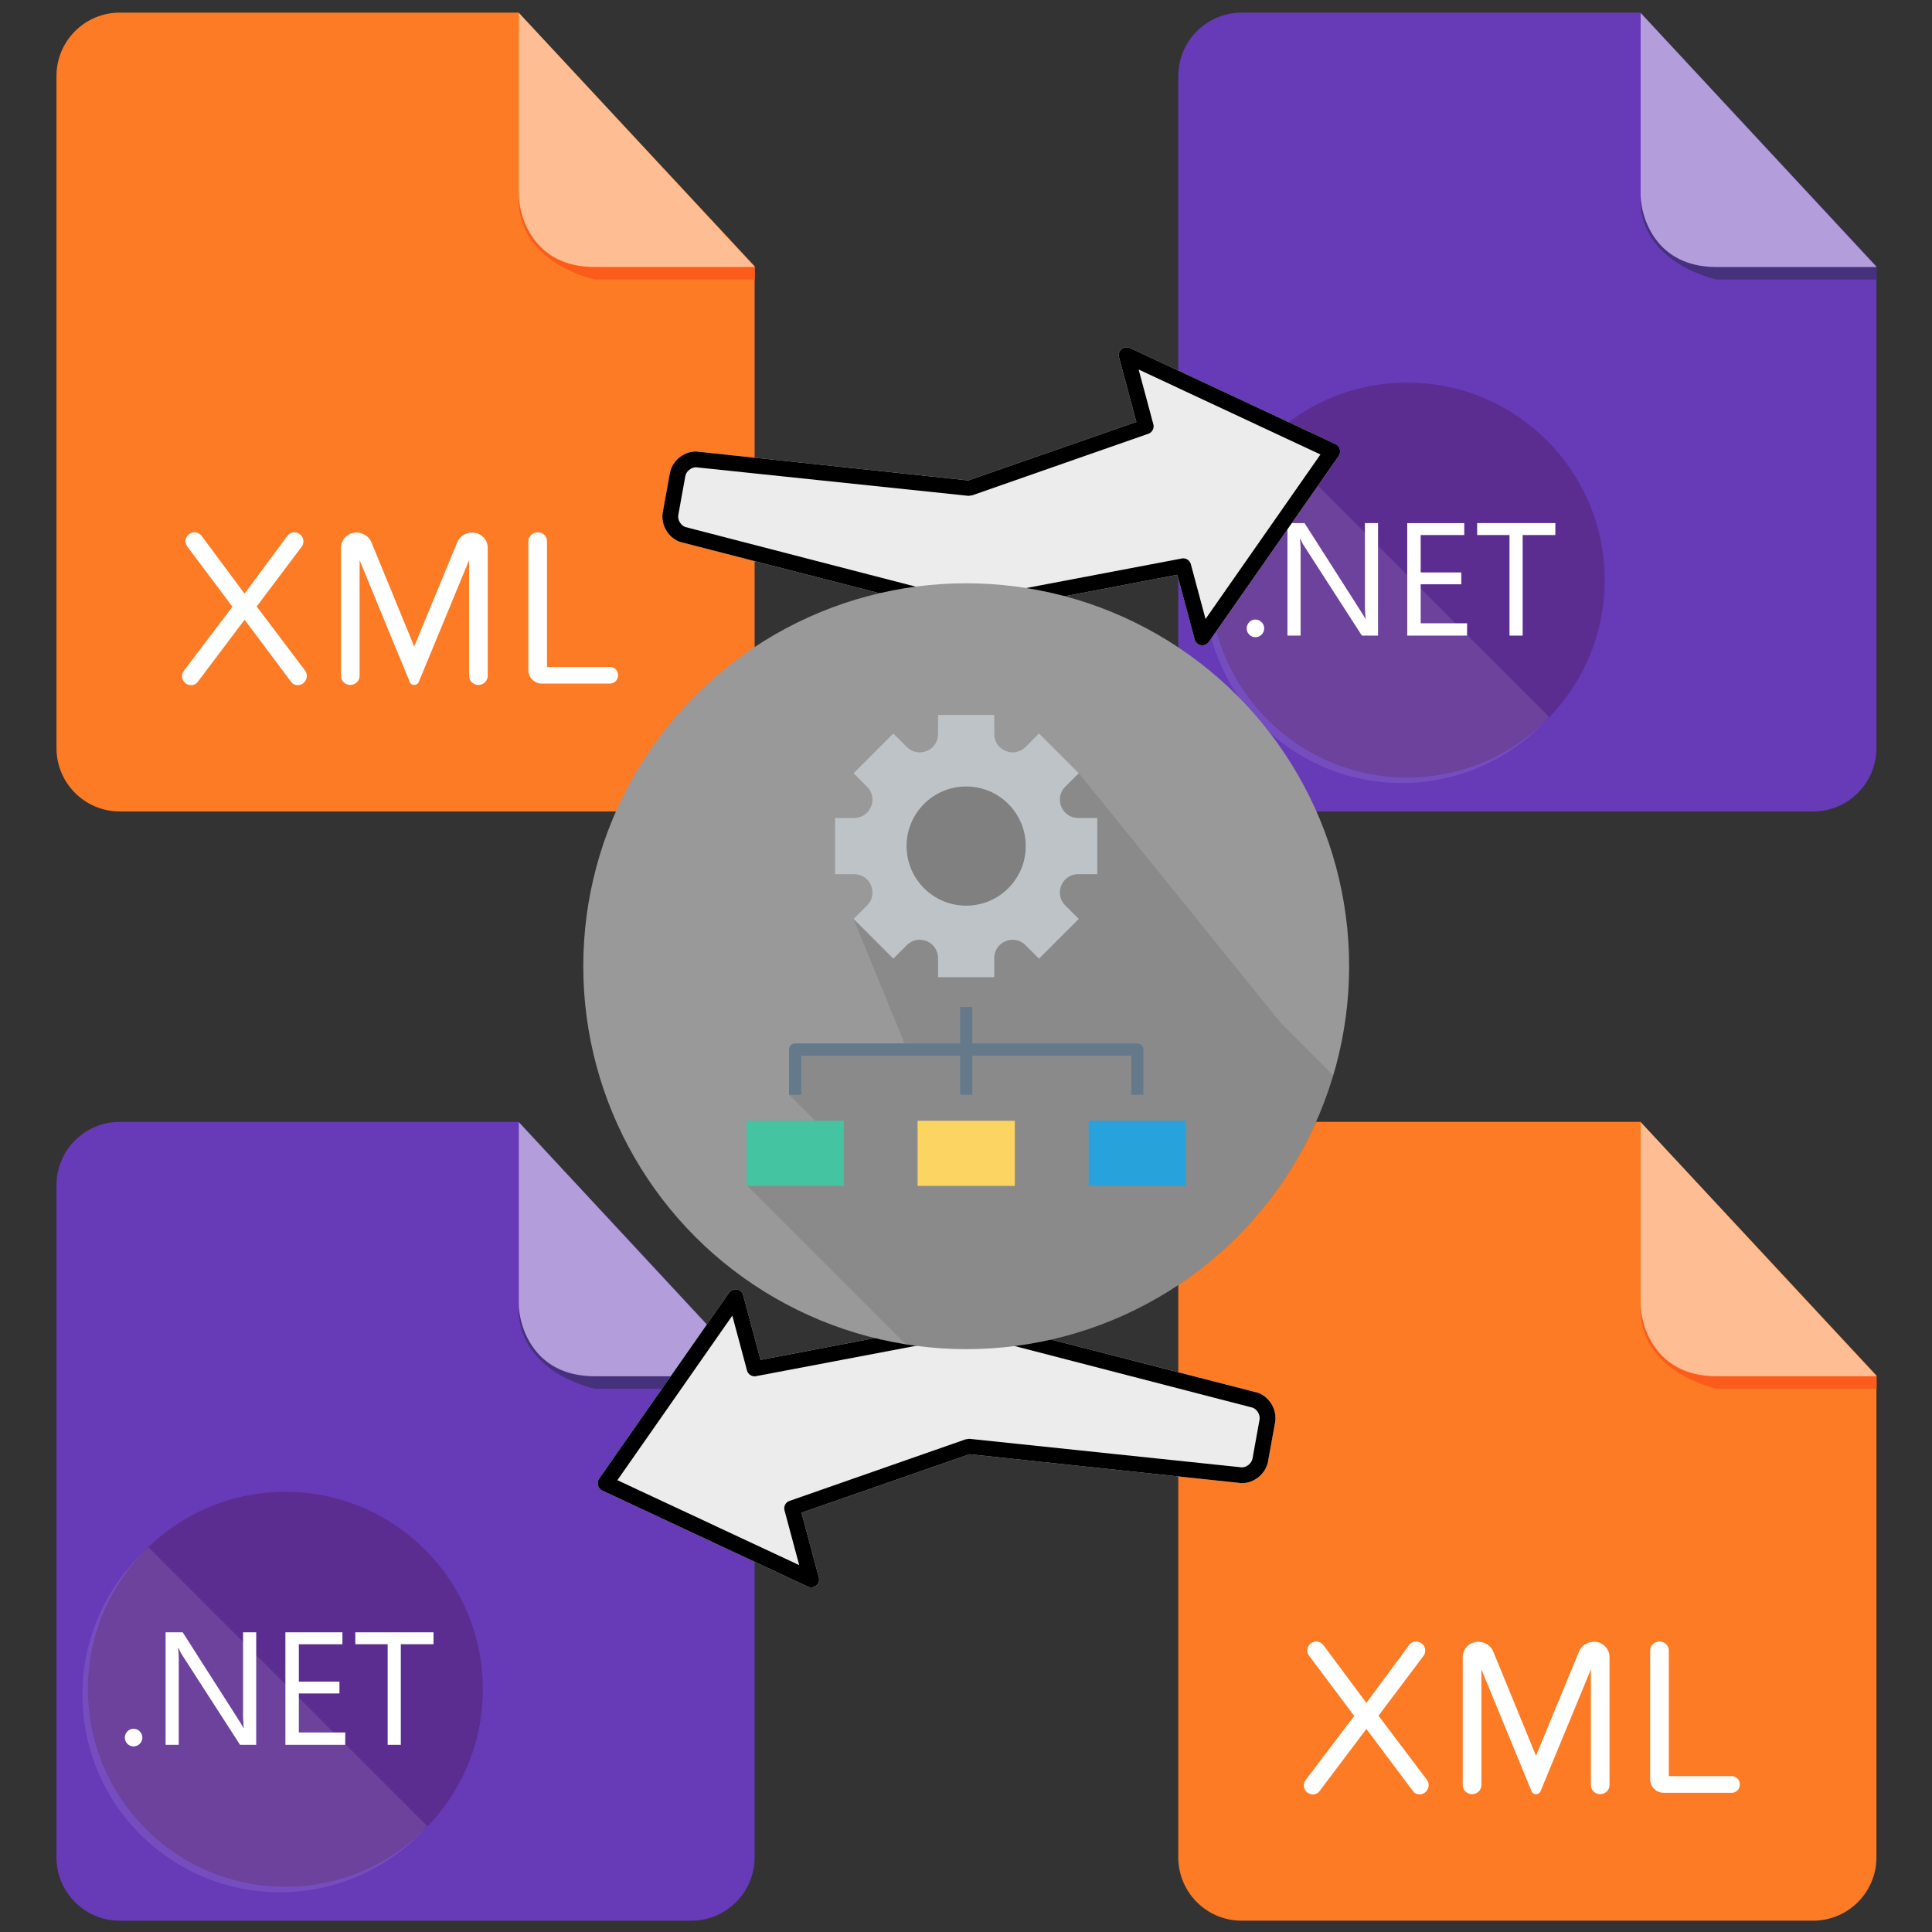 <?xml version="1.0" encoding="UTF-8"?>
<svg width="155" height="155" version="1.1" viewBox="0 0 41.01 41.01" xmlns="http://www.w3.org/2000/svg" xmlns:xlink="http://www.w3.org/1999/xlink">
	<rect x="0" y="0" width="41.01" height="41.01" fill="#333333" stroke="none"/>
	<defs>
		<style>.cls-1{fill:#f1734d;}.cls-1,.cls-2{fill-rule:evenodd;}.cls-2{fill:#9293a5;}.cls-3{fill:#f94060;}.cls-4{fill:#96ccee;}</style>
		<style>.cls-1{fill:#5c2d91;}.cls-2,.cls-3{fill:#fff;}.cls-2{opacity:0.1;}</style>
	</defs>
	<g transform="translate(-45.56 -78.978)">
		<rect id="rect4666" x="-21.181" y="48.239" width="17.198" height="17.198" fill-opacity="0" style="paint-order:markers fill stroke"/>
		<g id="Logo-xml" transform="translate(33.64 5.67)" image-rendering="optimizeQuality">
			<title>Logo-xml</title>
			<g transform="translate(25.63 31.643)">
				<use transform="translate(31.284 17.239)" width="100%" height="100%" xlink:href="#rect4666"/>
			</g>
			<g transform="translate(1.817 7.831)">
				<use transform="translate(31.284 17.239)" width="100%" height="100%" xlink:href="#rect4666"/>
			</g>
			<g transform="translate(25.63 7.831)">
				<use transform="translate(31.284 17.239)" width="100%" height="100%" xlink:href="#rect4666"/>
			</g>
			<g transform="translate(13.723 19.737)">
				<use transform="translate(31.284 17.239)" width="100%" height="100%" xlink:href="#rect4666"/>
			</g>
			<g transform="matrix(.265 0 0 .265 36.921 97.127)">
				<path d="m5.112-0.024c-2.803 0-5.074 2.272-5.074 5.074v53.841c0 2.803 2.271 5.074 5.074 5.074h45.774c2.801 0 5.074-2.271 5.074-5.074v-38.606l-18.902-20.309z" clip-rule="evenodd" fill="#fc7b24" fill-rule="evenodd"/>
				<g clip-rule="evenodd" fill-rule="evenodd">
					<path d="m55.977 20.352v1h-12.799s-6.312-1.26-6.129-6.707c0 0 0.208 5.707 6.004 5.707z" fill="#fb5c1b"/>
					<path d="m37.074 0v14.561c0 1.656 1.104 5.791 6.104 5.791h12.799z" fill="#fff" opacity=".5"/>
				</g>
				<path d="m19.371 53.848c-0.217 0-0.414-0.089-0.541-0.27l-3.727-4.97-3.745 4.97c-0.126 0.181-0.323 0.27-0.54 0.27-0.396 0-0.721-0.306-0.721-0.72 0-0.144 0.037-0.306 0.145-0.432l3.889-5.131-3.619-4.826c-0.09-0.126-0.144-0.27-0.144-0.414 0-0.343 0.288-0.721 0.72-0.721 0.217 0 0.433 0.108 0.576 0.288l3.439 4.627 3.439-4.646c0.125-0.18 0.324-0.27 0.54-0.27 0.378 0 0.737 0.306 0.737 0.721 0 0.144-0.035 0.288-0.125 0.414l-3.619 4.808 3.889 5.149c0.09 0.126 0.127 0.27 0.127 0.415 1e-3 0.396-0.323 0.738-0.72 0.738zm14.455-0.018c-0.414 0-0.738-0.324-0.738-0.738v-9.254l-4.033 9.759c-0.055 0.143-0.2 0.233-0.379 0.233-0.144 0-0.287-0.09-0.342-0.234l-4.016-9.759v9.254c0 0.414-0.324 0.738-0.756 0.738-0.414 0-0.738-0.324-0.738-0.738v-10.262c0-0.648 0.559-1.207 1.242-1.207 0.486 0 0.99 0.288 1.188 0.756l3.438 8.373 3.457-8.373c0.199-0.468 0.686-0.756 1.189-0.756 0.684 0 1.242 0.558 1.242 1.207v10.263c2e-3 0.414-0.322 0.738-0.754 0.738zm10.546-0.108h-5.456c-0.594 0-1.08-0.486-1.08-1.081v-10.316c0-0.396 0.324-0.721 0.774-0.721 0.396 0 0.72 0.324 0.72 0.721v10.065h5.042c0.36 0 0.647 0.288 0.647 0.648 1e-3 0.396-0.287 0.684-0.647 0.684z" fill="#fff"/>
			</g>
			<g transform="matrix(.265 0 0 .265 13.109 73.582)">
				<path d="m5.112-0.024c-2.803 0-5.074 2.272-5.074 5.074v53.841c0 2.803 2.271 5.074 5.074 5.074h45.774c2.801 0 5.074-2.271 5.074-5.074v-38.606l-18.902-20.309z" clip-rule="evenodd" fill="#fc7b24" fill-rule="evenodd"/>
				<g clip-rule="evenodd" fill-rule="evenodd">
					<path d="m55.977 20.352v1h-12.799s-6.312-1.26-6.129-6.707c0 0 0.208 5.707 6.004 5.707z" fill="#fb5c1b"/>
					<path d="m37.074 0v14.561c0 1.656 1.104 5.791 6.104 5.791h12.799z" fill="#fff" opacity=".5"/>
				</g>
				<path d="m19.371 53.848c-0.217 0-0.414-0.089-0.541-0.27l-3.727-4.97-3.745 4.97c-0.126 0.181-0.323 0.27-0.54 0.27-0.396 0-0.721-0.306-0.721-0.72 0-0.144 0.037-0.306 0.145-0.432l3.889-5.131-3.619-4.826c-0.09-0.126-0.144-0.27-0.144-0.414 0-0.343 0.288-0.721 0.72-0.721 0.217 0 0.433 0.108 0.576 0.288l3.439 4.627 3.439-4.646c0.125-0.18 0.324-0.27 0.54-0.27 0.378 0 0.737 0.306 0.737 0.721 0 0.144-0.035 0.288-0.125 0.414l-3.619 4.808 3.889 5.149c0.09 0.126 0.127 0.27 0.127 0.415 1e-3 0.396-0.323 0.738-0.72 0.738zm14.455-0.018c-0.414 0-0.738-0.324-0.738-0.738v-9.254l-4.033 9.759c-0.055 0.143-0.2 0.233-0.379 0.233-0.144 0-0.287-0.09-0.342-0.234l-4.016-9.759v9.254c0 0.414-0.324 0.738-0.756 0.738-0.414 0-0.738-0.324-0.738-0.738v-10.262c0-0.648 0.559-1.207 1.242-1.207 0.486 0 0.99 0.288 1.188 0.756l3.438 8.373 3.457-8.373c0.199-0.468 0.686-0.756 1.189-0.756 0.684 0 1.242 0.558 1.242 1.207v10.263c2e-3 0.414-0.322 0.738-0.754 0.738zm10.546-0.108h-5.456c-0.594 0-1.08-0.486-1.08-1.081v-10.316c0-0.396 0.324-0.721 0.774-0.721 0.396 0 0.72 0.324 0.72 0.721v10.065h5.042c0.36 0 0.647 0.288 0.647 0.648 1e-3 0.396-0.287 0.684-0.647 0.684z" fill="#fff"/>
			</g>
			<g transform="translate(1.817 31.643)">
				<use transform="translate(31.284 17.239)" width="100%" height="100%" xlink:href="#rect4666"/>
			</g>
			<g transform="translate(-55.321 22.736)">
				<g transform="translate(2.541 .134)">
					<g transform="matrix(.265 0 0 .265 65.888 74.258)">
						<path d="m5.113-0.026c-2.803 0-5.074 2.272-5.074 5.074v53.841c0 2.803 2.271 5.074 5.074 5.074h45.773c2.801 0 5.074-2.271 5.074-5.074v-38.605l-18.901-20.31h-31.946z" fill="#673ab7"/>
						<path d="m55.977 20.352v1h-12.799s-6.312-1.26-6.129-6.707c0 0 0.208 5.707 6.004 5.707z" fill="#45317c"/>
						<path d="m37.074 0v14.561c0 1.656 1.104 5.791 6.104 5.791h12.799z" enable-background="new    " fill="#fff" opacity=".5"/>
						<path d="m12.739 39.41c0-0.4-0.3-0.7-0.7-0.7h-1.3c-0.4 0-0.7 0.3-0.7 0.7v1.3c0 0.4 0.3 0.7 0.7 0.7h1.3c0.4 0 0.7-0.3 0.7-0.7zm18.8 0c0-0.4-0.3-0.7-0.7-0.7h-15.7c-0.4 0-0.7 0.3-0.7 0.7v1.3c0 0.4 0.3 0.7 0.7 0.7h15.7c0.4 0 0.7-0.3 0.7-0.7zm-18.8 6.3c0-0.4-0.3-0.7-0.7-0.7h-1.3c-0.4 0-0.7 0.3-0.7 0.7v1.3c0 0.4 0.3 0.7 0.7 0.7h1.3c0.4 0 0.7-0.3 0.7-0.7zm18.8 0c0-0.4-0.4-0.7-0.8-0.7h-15.5c-0.4 0-0.8 0.3-0.8 0.7v1.3c0 0.4 0.4 0.7 0.8 0.7h15.5c0.4 0 0.8-0.3 0.8-0.7zm-18.8 6.2c0-0.4-0.3-0.7-0.7-0.7h-1.3c-0.4 0-0.7 0.3-0.7 0.7v1.3c0 0.4 0.3 0.7 0.7 0.7h1.3c0.4 0 0.7-0.3 0.7-0.7zm18.8 0c0-0.4-0.3-0.7-0.7-0.7h-15.7c-0.4 0-0.7 0.3-0.7 0.7v1.3c0 0.4 0.3 0.7 0.7 0.7h15.7c0.4 0 0.7-0.3 0.7-0.7z" fill="#fff"/>
					</g>
					<g transform="matrix(.131 0 0 .131 66.566 82.104)">
						<circle class="cls-1" cx="32" cy="32" r="32" fill="#5c2d91"/>
						<g fill="#fff">
							<path class="cls-2" d="m9.82 9a32 32 0 1 0 45.18 45.18z" opacity=".1"/>
							<path class="cls-3" d="m7.4 41.25a1.35 1.35 0 0 1-1-0.42 1.38 1.38 0 0 1-0.41-1 1.4 1.4 0 0 1 0.41-1 1.34 1.34 0 0 1 1-0.43 1.37 1.37 0 0 1 1 0.43 1.39 1.39 0 0 1 0.42 1 1.37 1.37 0 0 1-0.42 1 1.38 1.38 0 0 1-1 0.42z"/>
							<path class="cls-3" d="m27.27 41h-2.62l-9.37-14.54a6.06 6.06 0 0 1-0.58-1.14h-0.08a18.71 18.71 0 0 1 0.1 2.5v13.18h-2.13v-18.23h2.77l9.12 14.28q0.57 0.89 0.74 1.22h0.05a19.29 19.29 0 0 1-0.13-2.68v-12.82h2.13z"/>
							<path class="cls-3" d="m41.69 41h-9.69v-18.23h9.24v1.93h-7.06v6.06h6.58v1.92h-6.58v6.32h7.52z"/>
							<path class="cls-3" d="m56 24.7h-5.3v16.3h-2.13v-16.3h-5.24v-1.93h12.67z"/>
						</g>
					</g>
				</g>
			</g>
			<g transform="translate(-31.508 -.809)">
				<g transform="translate(2.541 .134)">
					<g transform="matrix(.265 0 0 .265 65.888 74.258)">
						<path d="m5.113-0.026c-2.803 0-5.074 2.272-5.074 5.074v53.841c0 2.803 2.271 5.074 5.074 5.074h45.773c2.801 0 5.074-2.271 5.074-5.074v-38.605l-18.901-20.31h-31.946z" fill="#673ab7"/>
						<path d="m55.977 20.352v1h-12.799s-6.312-1.26-6.129-6.707c0 0 0.208 5.707 6.004 5.707z" fill="#45317c"/>
						<path d="m37.074 0v14.561c0 1.656 1.104 5.791 6.104 5.791h12.799z" enable-background="new    " fill="#fff" opacity=".5"/>
						<path d="m12.739 39.41c0-0.4-0.3-0.7-0.7-0.7h-1.3c-0.4 0-0.7 0.3-0.7 0.7v1.3c0 0.4 0.3 0.7 0.7 0.7h1.3c0.4 0 0.7-0.3 0.7-0.7zm18.8 0c0-0.4-0.3-0.7-0.7-0.7h-15.7c-0.4 0-0.7 0.3-0.7 0.7v1.3c0 0.4 0.3 0.7 0.7 0.7h15.7c0.4 0 0.7-0.3 0.7-0.7zm-18.8 6.3c0-0.4-0.3-0.7-0.7-0.7h-1.3c-0.4 0-0.7 0.3-0.7 0.7v1.3c0 0.4 0.3 0.7 0.7 0.7h1.3c0.4 0 0.7-0.3 0.7-0.7zm18.8 0c0-0.4-0.4-0.7-0.8-0.7h-15.5c-0.4 0-0.8 0.3-0.8 0.7v1.3c0 0.4 0.4 0.7 0.8 0.7h15.5c0.4 0 0.8-0.3 0.8-0.7zm-18.8 6.2c0-0.4-0.3-0.7-0.7-0.7h-1.3c-0.4 0-0.7 0.3-0.7 0.7v1.3c0 0.4 0.3 0.7 0.7 0.7h1.3c0.4 0 0.7-0.3 0.7-0.7zm18.8 0c0-0.4-0.3-0.7-0.7-0.7h-15.7c-0.4 0-0.7 0.3-0.7 0.7v1.3c0 0.4 0.3 0.7 0.7 0.7h15.7c0.4 0 0.7-0.3 0.7-0.7z" fill="#fff"/>
					</g>
					<g transform="matrix(.131 0 0 .131 66.566 82.104)">
						<circle class="cls-1" cx="32" cy="32" r="32" fill="#5c2d91"/>
						<g fill="#fff">
							<path class="cls-2" d="m9.82 9a32 32 0 1 0 45.18 45.18z" opacity=".1"/>
							<path class="cls-3" d="m7.4 41.25a1.35 1.35 0 0 1-1-0.42 1.38 1.38 0 0 1-0.41-1 1.4 1.4 0 0 1 0.41-1 1.34 1.34 0 0 1 1-0.43 1.37 1.37 0 0 1 1 0.43 1.39 1.39 0 0 1 0.42 1 1.37 1.37 0 0 1-0.42 1 1.38 1.38 0 0 1-1 0.42z"/>
							<path class="cls-3" d="m27.27 41h-2.62l-9.37-14.54a6.06 6.06 0 0 1-0.58-1.14h-0.08a18.71 18.71 0 0 1 0.1 2.5v13.18h-2.13v-18.23h2.77l9.12 14.28q0.57 0.89 0.74 1.22h0.05a19.29 19.29 0 0 1-0.13-2.68v-12.82h2.13z"/>
							<path class="cls-3" d="m41.69 41h-9.69v-18.23h9.24v1.93h-7.06v6.06h6.58v1.92h-6.58v6.32h7.52z"/>
							<path class="cls-3" d="m56 24.7h-5.3v16.3h-2.13v-16.3h-5.24v-1.93h12.67z"/>
						</g>
					</g>
				</g>
			</g>
			<g transform="matrix(.049 .183 -.183 .049 42.522 88.204)">
				<g transform="matrix(.885 0 0 .885 -54.548 134.4)">
					<path transform="matrix(.361 -1.349 1.349 .361 -342.5 140.58)" d="m248.46 193.29c-0.133 0.017-0.26 0.07-0.367 0.16-0.213 0.179-0.304 0.466-0.232 0.734l1.572 5.869-15.232 5.301-24.666-2.627c-1.141-0.016-2.195 0.852-2.398 1.977l-0.639 3.525c-0.203 1.124 0.48 2.308 1.555 2.693l24.287 6.254 1.613 0.26 3.35-0.504 15.844-3.025 1.572 5.869c0.072 0.269 0.294 0.471 0.568 0.52 0.275 0.049 0.552-0.067 0.711-0.295l11.789-16.873c0.242-0.347 0.1-0.881-0.283-1.06l-18.646-8.719c-0.126-0.059-0.264-0.076-0.396-0.059z" fill="#ececec" style="paint-order:markers fill stroke"/>
					<path transform="matrix(.361 -1.349 1.349 .361 -342.5 140.58)" d="m248.46 193.29c-0.133 0.017-0.26 0.071-0.367 0.16-0.213 0.179-0.304 0.466-0.232 0.734l1.572 5.869-15.232 5.301-24.666-2.627c-1.141-0.016-2.195 0.852-2.398 1.977l-0.639 3.525c-0.203 1.124 0.48 2.308 1.555 2.693l24.287 6.254 1.613 0.26 3.35-0.504 15.844-3.025 1.572 5.869c0.072 0.269 0.294 0.471 0.568 0.52 0.275 0.049 0.552-0.067 0.711-0.295l11.789-16.873c0.242-0.347 0.1-0.881-0.283-1.06l-18.646-8.719c-0.126-0.059-0.264-0.076-0.396-0.059zm1.182 2.01 16.482 7.705-10.42 14.916-1.332-4.971c-0.091-0.338-0.414-0.561-0.762-0.527l-16.67 3.162-2.719 0.484-1.635-0.268-24.051-6.229c-0.413-0.148-0.707-0.656-0.629-1.088l0.637-3.527c0.078-0.432 0.532-0.805 0.971-0.799l24.711 2.594 0.336-0.051 16.018-5.598c0.319-0.145 0.485-0.498 0.395-0.836z" style="paint-order:markers fill stroke"/>
				</g>
				<g transform="matrix(-.885 0 0 -.885 84.634 -16.673)">
					<path transform="matrix(.361 -1.349 1.349 .361 -342.5 140.58)" d="m248.46 193.29c-0.133 0.017-0.26 0.07-0.367 0.16-0.213 0.179-0.304 0.466-0.232 0.734l1.572 5.869-15.232 5.301-24.666-2.627c-1.141-0.016-2.195 0.852-2.398 1.977l-0.639 3.525c-0.203 1.124 0.48 2.308 1.555 2.693l24.287 6.254 1.613 0.26 3.35-0.504 15.844-3.025 1.572 5.869c0.072 0.269 0.294 0.471 0.568 0.52 0.275 0.049 0.552-0.067 0.711-0.295l11.789-16.873c0.242-0.347 0.1-0.881-0.283-1.06l-18.646-8.719c-0.126-0.059-0.264-0.076-0.396-0.059z" fill="#ececec" style="paint-order:markers fill stroke"/>
					<path transform="matrix(.361 -1.349 1.349 .361 -342.5 140.58)" d="m248.46 193.29c-0.133 0.017-0.26 0.071-0.367 0.16-0.213 0.179-0.304 0.466-0.232 0.734l1.572 5.869-15.232 5.301-24.666-2.627c-1.141-0.016-2.195 0.852-2.398 1.977l-0.639 3.525c-0.203 1.124 0.48 2.308 1.555 2.693l24.287 6.254 1.613 0.26 3.35-0.504 15.844-3.025 1.572 5.869c0.072 0.269 0.294 0.471 0.568 0.52 0.275 0.049 0.552-0.067 0.711-0.295l11.789-16.873c0.242-0.347 0.1-0.881-0.283-1.06l-18.646-8.719c-0.126-0.059-0.264-0.076-0.396-0.059zm1.182 2.01 16.482 7.705-10.42 14.916-1.332-4.971c-0.091-0.338-0.414-0.561-0.762-0.527l-16.67 3.162-2.719 0.484-1.635-0.268-24.051-6.229c-0.413-0.148-0.707-0.656-0.629-1.088l0.637-3.527c0.078-0.432 0.532-0.805 0.971-0.799l24.711 2.594 0.336-0.051 16.018-5.598c0.319-0.145 0.485-0.498 0.395-0.836z" style="paint-order:markers fill stroke"/>
				</g>
			</g>
			<g transform="matrix(.036 0 0 .036 24.301 85.689)">
				<circle cx="225.79" cy="225.79" r="225.79" fill="#999"/>
				<path d="m292.22 111.98c-1.902 1.631-84.863 74.385-84.863 74.385l-9.728 3.584-38.271 8.002 30.079 73.406h-64.512c-2.048 0-3.584 1.536-3.584 3.584v26.624l15.36 15.36h-40.448v37.888l93.696 93.696c11.776 2.048 23.552 3.072 35.84 3.072 102.4 0 188.93-68.096 216.58-161.28l-31.232-31.232z" enable-background="new" opacity=".1"/>
				<polygon points="96.256 316.93 96.256 345.09 96.256 355.33 153.6 355.33 153.6 345.09 153.6 316.93" fill="#44c4a1"/>
				<polygon points="197.12 316.93 197.12 345.09 197.12 355.33 254.46 355.33 254.46 345.09 254.46 316.93" fill="#fcd462"/>
				<polygon points="297.98 316.93 297.98 345.09 297.98 355.33 355.33 355.33 355.33 345.09 355.33 316.93" fill="#27a2db"/>
				<path d="m326.66 271.36h-97.28v-21.504h-7.168v21.504h-97.28c-2.048 0-3.584 1.536-3.584 3.584v26.624h7.168v-23.04h93.696v23.04h7.168v-23.04h93.696v23.04h7.168v-26.624c0-2.048-1.536-3.584-3.584-3.584z" fill="#64798a"/>
				<g transform="matrix(7.353 0 0 7.353 -1313.7 -1604.1)"></g>
				<g transform="matrix(.112 0 0 .112 190.74 135.3)" stroke-width="7.353">
					<path d="m1002.9 323.38v-295.86h-101.59c-38.524 0-73.04-23.406-87.658-59.106-0.191-0.375-0.316-0.75-0.5-1.191-14.684-35.516-6.839-76.239 20.332-103.41l71.849-71.849-209.2-209.2-71.783 71.849c-27.229 27.17-67.893 35.016-103.47 20.332-0.375-0.125-0.75-0.316-1.191-0.441-35.641-14.685-59.106-49.135-59.106-87.658v-101.59h-295.79v101.59c0 38.524-23.464 72.974-59.106 87.658-0.441 0.125-0.816 0.316-1.191 0.441-35.575 14.684-76.239 6.839-103.47-20.332l-71.783-71.849-209.2 209.2 71.849 71.849c27.17 27.17 35.016 67.893 20.332 103.41-0.191 0.441-0.316 0.816-0.5 1.191-14.618 35.7-49.135 59.106-87.658 59.106h-101.59v295.86h101.59c38.524 0 73.04 23.406 87.658 59.106 0.191 0.375 0.316 0.75 0.5 1.191 14.684 35.516 6.839 76.239-20.332 103.41l-71.849 71.849 209.2 209.2 71.783-71.849c27.229-27.17 67.893-35.016 103.47-20.332 0.375 0.125 0.75 0.316 1.191 0.441 35.641 14.684 59.106 49.135 59.106 87.658v101.65h295.79v-101.65c0-38.531 23.464-72.974 59.106-87.658 0.441-0.125 0.816-0.316 1.191-0.441 35.575-14.684 76.239-6.839 103.47 20.332l71.783 71.849 209.2-209.2-71.849-71.849c-27.17-27.17-35.016-67.893-20.332-103.41 0.191-0.441 0.316-0.816 0.5-1.191 14.618-35.7 49.135-59.106 87.658-59.106z" fill="#bdc3c7"/>
					<path d="m626.45 175.46c0-173.31-140.49-313.74-313.74-313.74-173.25 0-313.74 140.43-313.74 313.74 0 173.31 140.49 313.74 313.74 313.74 173.25-7e-3 313.74-140.43 313.74-313.74" fill="#808080"/>
				</g>
			</g>
		</g>
	</g>
</svg>
